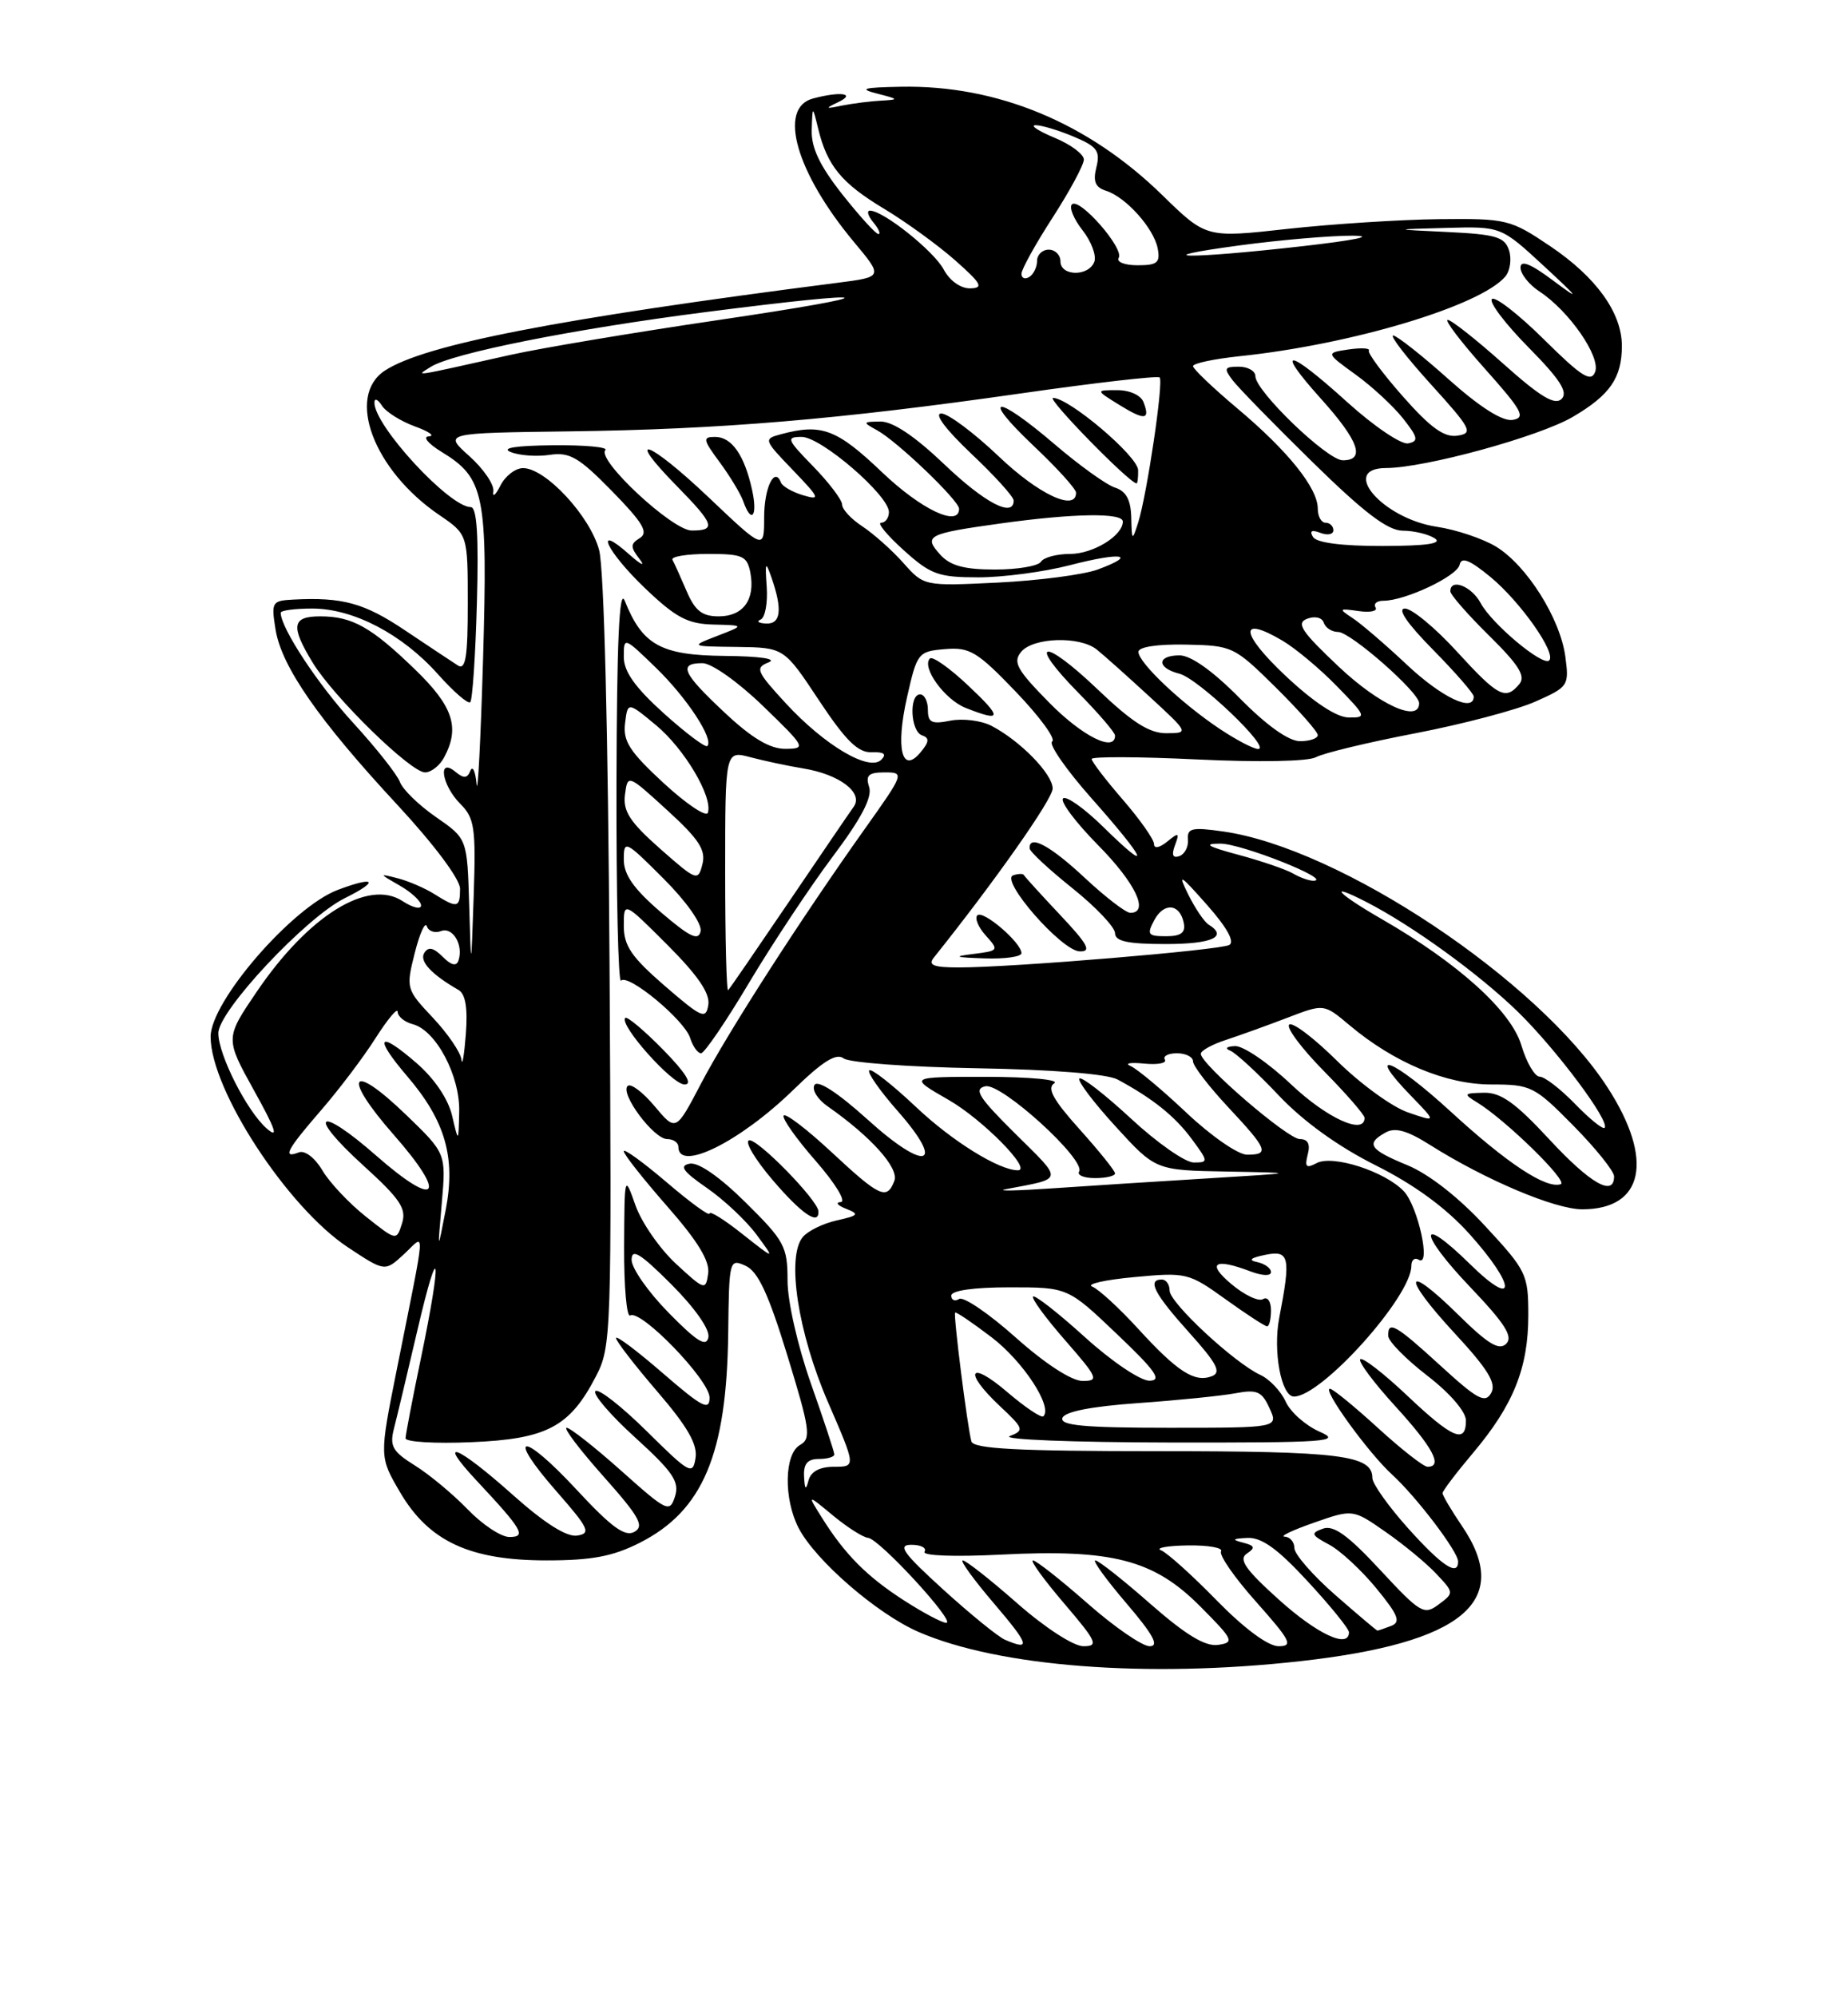 <?xml version="1.0" encoding="UTF-8" standalone="no"?>
<!DOCTYPE svg PUBLIC "-//W3C//DTD SVG 1.1//EN" "http://www.w3.org/Graphics/SVG/1.1/DTD/svg11.dtd" >
<svg xmlns="http://www.w3.org/2000/svg" xmlns:xlink="http://www.w3.org/1999/xlink" version="1.1" viewBox="0 0 237 256">
 <g >
 <path fill="currentColor"
d=" M 166.73 212.92 C 187.63 210.59 194.05 205.24 187.50 195.60 C 186.12 193.57 185.00 191.67 185.00 191.38 C 185.00 191.10 186.78 188.75 188.95 186.18 C 194.09 180.08 196.00 175.32 196.00 168.59 C 196.00 163.34 195.78 162.87 190.47 157.15 C 187.08 153.47 183.23 150.47 180.48 149.34 C 175.61 147.34 175.12 146.59 177.69 145.16 C 178.92 144.47 180.45 144.89 183.38 146.74 C 190.48 151.22 199.41 155.00 202.92 155.00 C 210.82 155.00 212.15 148.64 206.18 139.41 C 197.25 125.60 171.85 108.69 156.85 106.57 C 152.87 106.00 152.23 106.15 152.35 107.60 C 152.43 108.53 151.94 109.48 151.25 109.73 C 150.40 110.03 150.22 109.58 150.69 108.33 C 151.29 106.72 151.17 106.66 149.69 107.87 C 148.69 108.68 148.00 108.81 148.00 108.18 C 148.00 107.60 146.20 105.04 144.00 102.50 C 141.80 99.96 140.00 97.61 140.00 97.28 C 140.00 96.96 146.09 96.98 153.52 97.34 C 161.45 97.72 167.76 97.60 168.77 97.05 C 169.72 96.53 175.44 95.15 181.49 93.99 C 187.53 92.83 194.45 91.01 196.87 89.94 C 201.14 88.05 201.25 87.89 200.75 84.16 C 200.09 79.26 195.80 72.46 191.86 70.06 C 190.17 69.04 186.76 67.89 184.27 67.52 C 177.34 66.48 171.73 60.01 177.75 59.99 C 182.73 59.98 197.38 55.97 201.71 53.43 C 206.49 50.63 208.00 48.43 208.00 44.32 C 207.99 40.08 204.72 35.54 198.82 31.56 C 193.69 28.11 193.26 28.00 184.51 28.09 C 179.56 28.15 170.82 28.71 165.09 29.34 C 154.69 30.50 154.69 30.50 149.05 25.00 C 139.55 15.72 127.86 10.88 115.54 11.12 C 110.67 11.21 110.08 11.38 112.50 12.00 C 115.29 12.71 115.32 12.77 113.00 12.90 C 111.62 12.97 109.38 13.26 108.00 13.53 C 105.82 13.98 105.76 13.92 107.50 13.09 C 109.85 11.98 107.79 11.68 104.25 12.63 C 99.71 13.85 102.11 22.16 109.56 31.07 C 113.26 35.50 113.26 35.50 107.38 36.25 C 71.63 40.83 54.46 44.16 49.36 47.50 C 44.34 50.79 47.91 60.27 56.32 66.00 C 59.99 68.50 59.99 68.50 59.99 77.30 C 60.00 84.15 59.72 85.92 58.73 85.30 C 58.04 84.86 55.00 82.84 51.98 80.82 C 46.73 77.29 43.94 76.52 37.62 76.85 C 34.87 76.99 34.77 77.17 35.34 80.70 C 36.11 85.44 40.88 92.31 50.96 103.16 C 55.68 108.25 59.00 112.69 59.00 113.91 C 59.00 116.38 58.65 116.45 55.71 114.60 C 54.50 113.84 52.38 112.92 51.00 112.57 C 48.58 111.95 48.58 111.97 51.25 113.50 C 52.76 114.36 54.00 115.51 54.00 116.05 C 54.00 116.60 52.94 116.35 51.63 115.50 C 47.21 112.60 39.56 117.35 32.94 127.09 C 28.87 133.08 28.87 133.08 32.59 139.79 C 35.38 144.81 35.78 146.03 34.18 144.62 C 31.65 142.39 28.00 135.18 28.00 132.42 C 28.00 129.57 39.24 117.58 44.22 115.12 C 48.71 112.90 48.14 112.24 43.32 114.06 C 37.48 116.26 26.99 128.37 27.01 132.90 C 27.04 139.70 36.83 154.71 44.60 159.86 C 49.36 163.01 49.36 163.01 51.80 160.76 C 54.61 158.15 54.72 156.35 50.87 175.62 C 48.65 186.73 48.65 186.73 51.31 191.27 C 55.00 197.56 60.25 200.00 70.10 200.00 C 75.87 200.00 78.60 199.49 82.03 197.75 C 90.14 193.65 93.20 186.41 93.39 170.89 C 93.50 161.47 93.54 161.30 95.62 162.24 C 97.21 162.96 98.56 165.85 100.98 173.75 C 103.88 183.19 104.05 184.39 102.61 185.20 C 100.58 186.33 100.48 192.10 102.42 195.85 C 104.57 200.00 112.46 206.84 117.78 209.16 C 128.07 213.64 147.12 215.11 166.73 212.92 Z  M 128.90 210.18 C 128.03 209.81 124.46 206.91 120.98 203.75 C 115.79 199.03 115.06 198.00 116.89 198.00 C 118.11 198.00 118.87 198.40 118.57 198.89 C 118.25 199.41 122.41 199.56 128.36 199.26 C 142.64 198.53 147.97 199.91 153.92 205.89 C 158.21 210.20 158.35 210.52 156.20 210.83 C 154.56 211.06 152.06 209.54 147.54 205.58 C 144.05 202.51 140.87 200.00 140.47 200.00 C 140.08 200.00 141.87 202.47 144.46 205.50 C 147.91 209.54 148.70 211.00 147.44 211.00 C 146.49 211.00 142.90 208.53 139.46 205.50 C 136.01 202.47 132.87 200.00 132.47 200.00 C 132.08 200.00 133.87 202.47 136.46 205.50 C 140.67 210.43 140.93 211.00 138.94 211.00 C 137.68 211.00 134.02 208.63 130.46 205.50 C 127.01 202.47 123.87 200.00 123.47 200.00 C 123.08 200.00 124.87 202.47 127.46 205.50 C 132.01 210.83 132.25 211.61 128.90 210.18 Z  M 156.05 205.14 C 152.90 201.91 149.68 199.02 148.91 198.71 C 148.13 198.41 149.66 198.12 152.31 198.08 C 154.95 198.04 156.88 198.38 156.60 198.84 C 156.31 199.31 158.34 202.23 161.12 205.34 C 165.52 210.29 165.88 211.00 163.98 211.00 C 162.63 211.00 159.59 208.75 156.05 205.14 Z  M 164.00 205.02 C 159.71 201.16 158.81 199.86 159.90 199.13 C 161.03 198.38 160.93 198.11 159.40 197.72 C 157.92 197.34 158.05 197.21 159.98 197.12 C 161.80 197.03 163.88 198.53 167.73 202.71 C 170.63 205.84 173.00 208.77 173.00 209.21 C 173.00 211.36 168.94 209.47 164.00 205.02 Z  M 171.23 204.42 C 168.35 201.90 166.00 199.20 166.00 198.42 C 166.00 197.64 165.44 196.98 164.75 196.96 C 164.06 196.93 165.75 196.13 168.50 195.17 C 173.50 193.42 173.50 193.42 177.70 196.35 C 180.02 197.96 182.94 200.37 184.20 201.72 C 186.49 204.15 186.49 204.17 184.50 205.65 C 182.63 207.05 182.15 206.77 177.00 201.22 C 172.88 196.78 171.04 195.45 169.67 195.93 C 168.05 196.51 168.14 196.74 170.46 197.98 C 171.89 198.74 174.62 201.27 176.52 203.59 C 179.34 207.03 179.68 207.91 178.40 208.40 C 177.54 208.73 176.75 209.00 176.65 209.00 C 176.55 209.00 174.11 206.94 171.23 204.42 Z  M 115.95 205.14 C 111.16 202.06 108.35 199.23 105.39 194.50 C 103.51 191.50 103.51 191.50 106.83 194.25 C 108.66 195.76 110.68 197.05 111.33 197.11 C 112.78 197.24 122.67 208.00 121.35 208.00 C 120.82 208.00 118.39 206.71 115.95 205.14 Z  M 180.59 195.89 C 178.07 193.08 176.00 190.17 176.00 189.43 C 176.00 186.51 171.91 186.00 148.53 186.00 C 130.51 186.00 124.85 185.70 124.58 184.75 C 124.08 183.01 122.25 168.56 122.49 168.24 C 122.60 168.10 124.71 169.53 127.19 171.42 C 131.22 174.50 135.03 180.31 133.81 181.53 C 133.55 181.78 131.47 180.38 129.17 178.42 C 124.28 174.23 123.49 175.78 128.25 180.24 C 131.31 183.11 131.38 183.33 129.50 184.07 C 128.40 184.51 137.62 184.87 150.00 184.89 C 170.23 184.92 172.17 184.78 169.25 183.51 C 167.46 182.73 165.50 181.00 164.89 179.66 C 164.28 178.32 162.82 176.77 161.64 176.23 C 158.28 174.67 150.00 166.98 150.00 165.42 C 150.00 164.64 149.55 164.00 149.00 164.00 C 147.09 164.00 148.02 165.81 152.50 170.79 C 156.07 174.76 156.67 175.91 155.42 176.39 C 153.21 177.24 151.02 175.84 145.97 170.32 C 143.55 167.67 140.90 165.24 140.08 164.91 C 139.26 164.59 141.68 164.04 145.45 163.69 C 152.15 163.06 152.45 163.14 157.16 166.52 C 159.83 168.44 162.23 170.00 162.50 170.00 C 162.78 170.00 163.00 169.07 163.00 167.94 C 163.00 166.80 162.55 166.16 161.98 166.51 C 161.42 166.86 159.58 165.99 157.90 164.57 C 154.69 161.87 155.76 161.20 160.43 162.98 C 161.90 163.53 163.00 163.57 163.00 163.05 C 163.00 162.55 162.21 161.98 161.25 161.77 C 160.04 161.52 160.35 161.23 162.25 160.84 C 165.37 160.20 165.57 161.10 164.06 168.90 C 163.23 173.20 164.32 179.00 165.95 179.00 C 169.49 179.00 181.00 166.19 181.00 162.25 C 181.00 161.50 181.42 161.14 181.94 161.46 C 183.57 162.47 181.86 154.62 180.04 152.69 C 177.63 150.14 170.91 147.98 168.85 149.08 C 167.52 149.79 167.30 149.58 167.71 147.98 C 168.07 146.64 167.74 146.00 166.70 146.00 C 165.14 146.00 154.00 136.41 154.00 135.07 C 154.00 134.66 155.46 133.86 157.25 133.28 C 159.04 132.69 162.59 131.41 165.15 130.43 C 169.79 128.65 169.79 128.65 173.04 131.38 C 178.78 136.21 185.45 139.00 191.25 139.00 C 196.34 139.00 196.79 139.22 201.78 144.28 C 204.65 147.19 207.00 150.11 207.00 150.78 C 207.00 153.46 203.94 151.70 198.66 146.00 C 194.34 141.34 192.48 140.01 190.30 140.06 C 187.71 140.11 187.64 140.21 189.45 141.31 C 193.11 143.55 201.18 151.44 200.16 151.78 C 198.27 152.41 193.29 149.12 186.03 142.46 C 178.69 135.73 174.92 134.23 180.94 140.44 C 184.25 143.85 184.25 143.85 180.57 142.58 C 178.54 141.89 174.45 138.91 171.47 135.97 C 168.49 133.02 165.73 130.94 165.33 131.33 C 164.94 131.73 166.95 134.41 169.81 137.31 C 172.66 140.20 175.00 142.89 175.00 143.28 C 175.00 145.53 170.18 143.33 165.59 139.00 C 162.69 136.25 159.45 134.04 158.40 134.08 C 157.29 134.13 157.03 134.37 157.78 134.67 C 158.49 134.96 161.28 137.53 163.99 140.40 C 167.14 143.73 171.62 146.96 176.42 149.36 C 181.41 151.86 185.44 154.81 188.46 158.17 C 194.48 164.87 194.53 167.92 188.52 162.02 C 181.83 155.46 181.86 157.96 188.56 164.98 C 193.01 169.65 194.08 171.32 193.17 172.23 C 192.26 173.14 190.84 172.28 187.02 168.52 C 180.08 161.68 179.69 163.47 186.52 170.85 C 190.83 175.50 191.93 177.30 191.24 178.54 C 190.47 179.91 189.48 179.38 184.78 175.08 C 178.95 169.75 177.97 169.20 178.04 171.25 C 178.07 171.94 180.32 174.22 183.04 176.32 C 185.95 178.56 188.00 180.94 188.00 182.07 C 188.00 185.11 186.28 184.38 180.43 178.84 C 177.43 176.01 174.74 173.93 174.45 174.22 C 174.16 174.51 176.19 177.23 178.96 180.26 C 183.77 185.53 185.09 188.00 183.08 188.00 C 182.57 188.00 179.70 185.75 176.69 183.00 C 173.68 180.25 170.92 178.00 170.56 178.00 C 169.53 178.00 175.49 186.23 178.53 189.00 C 181.66 191.86 187.00 198.88 187.00 200.15 C 187.00 202.09 184.92 200.71 180.59 195.89 Z  M 59.95 193.43 C 58.05 191.47 55.00 188.94 53.17 187.81 C 50.35 186.05 49.95 185.35 50.52 183.12 C 50.89 181.68 52.25 176.00 53.53 170.50 C 56.38 158.28 56.73 160.87 54.00 174.00 C 52.91 179.22 52.02 183.88 52.01 184.35 C 52.01 184.82 55.79 185.05 60.43 184.85 C 70.11 184.45 73.06 182.90 76.41 176.44 C 78.41 172.60 78.45 171.24 78.17 123.50 C 77.99 93.89 77.47 72.93 76.84 70.52 C 75.70 66.18 69.98 60.00 67.08 60.00 C 66.10 60.00 64.79 61.01 64.17 62.25 C 63.54 63.49 63.14 63.81 63.27 62.96 C 63.39 62.11 62.01 60.09 60.19 58.46 C 56.88 55.50 56.88 55.50 73.04 55.29 C 92.36 55.04 107.52 53.77 130.89 50.43 C 140.45 49.06 148.47 48.14 148.72 48.38 C 149.25 48.91 147.09 63.44 145.96 67.00 C 145.20 69.38 145.15 69.35 145.08 66.32 C 145.02 64.06 144.42 62.95 143.00 62.50 C 141.90 62.15 138.42 59.65 135.25 56.94 C 127.65 50.44 125.63 50.59 132.56 57.15 C 135.55 59.97 138.00 62.67 138.00 63.15 C 138.00 65.62 133.18 63.36 128.09 58.50 C 124.91 55.48 121.60 53.00 120.72 53.00 C 119.75 53.00 121.27 55.03 124.56 58.15 C 127.55 60.97 130.00 63.67 130.00 64.15 C 130.00 66.40 126.31 64.48 121.09 59.50 C 117.30 55.89 114.49 54.01 112.91 54.03 C 110.61 54.06 110.59 54.11 112.50 55.16 C 115.06 56.56 123.00 64.16 123.00 65.21 C 123.00 67.62 118.13 65.31 113.09 60.50 C 107.32 55.00 105.36 54.26 100.18 55.65 C 97.90 56.26 97.92 56.34 101.68 60.25 C 105.14 63.85 105.26 64.15 103.00 63.48 C 101.62 63.07 100.35 62.34 100.16 61.86 C 99.35 59.73 98.00 62.49 98.00 66.31 C 98.00 70.50 98.00 70.50 90.86 63.73 C 83.15 56.42 79.92 55.29 86.81 62.31 C 91.62 67.21 91.88 68.00 88.71 68.00 C 86.23 68.00 76.45 58.89 77.64 57.69 C 78.02 57.31 75.00 57.03 70.92 57.07 C 66.12 57.12 64.21 57.42 65.50 57.94 C 66.60 58.39 68.85 58.55 70.50 58.30 C 73.06 57.92 74.24 58.61 78.50 62.96 C 82.46 67.01 83.20 68.26 82.06 68.96 C 80.83 69.72 80.82 70.10 82.03 71.67 C 82.81 72.68 82.22 72.41 80.72 71.08 C 76.00 66.87 77.78 70.68 82.75 75.42 C 86.68 79.17 88.19 79.97 91.50 80.05 C 95.50 80.15 95.50 80.15 92.00 81.50 C 88.50 82.85 88.50 82.85 94.52 82.92 C 100.55 83.00 100.55 83.00 105.02 89.75 C 108.45 94.92 110.03 96.48 111.78 96.42 C 113.38 96.36 113.75 96.65 113.02 97.38 C 111.47 98.93 105.76 95.54 100.78 90.15 C 97.00 86.05 96.81 85.59 98.57 84.90 C 99.72 84.44 97.45 84.11 92.92 84.07 C 84.76 83.99 82.39 82.68 80.12 77.00 C 79.42 75.24 79.11 82.13 79.06 100.42 C 79.03 114.67 79.29 126.05 79.64 125.69 C 80.57 124.76 87.78 130.73 88.51 133.04 C 88.85 134.12 89.48 135.00 89.91 135.00 C 90.33 135.00 93.12 130.92 96.09 125.92 C 99.07 120.93 103.88 113.68 106.78 109.81 C 110.45 104.93 111.88 102.20 111.47 100.89 C 110.98 99.37 111.37 99.00 113.46 99.00 C 116.01 99.00 115.98 99.11 110.90 106.25 C 102.67 117.82 93.34 132.32 89.88 138.93 C 86.68 145.04 86.68 145.04 83.94 141.77 C 82.43 139.97 80.88 138.81 80.49 139.19 C 79.49 140.17 83.84 146.00 85.57 146.00 C 86.36 146.00 87.00 146.45 87.00 147.00 C 87.00 150.26 94.87 146.37 101.70 139.73 C 105.51 136.02 107.25 134.93 108.20 135.66 C 108.91 136.20 116.62 136.77 125.32 136.92 C 134.98 137.09 141.99 137.65 143.32 138.36 C 147.83 140.79 150.67 143.06 152.83 145.98 C 154.99 148.90 154.99 149.00 153.09 149.00 C 152.00 149.00 148.37 146.46 145.03 143.36 C 141.68 140.26 138.71 137.96 138.43 138.24 C 138.15 138.52 140.23 141.28 143.06 144.37 C 148.20 150.00 148.20 150.00 157.35 150.16 C 166.50 150.33 166.50 150.33 155.00 151.03 C 148.68 151.41 139.68 151.99 135.00 152.31 C 130.32 152.63 127.62 152.68 129.00 152.42 C 136.50 150.99 136.42 151.46 130.22 145.32 C 125.50 140.65 124.83 139.58 126.37 139.23 C 128.42 138.77 139.31 148.68 138.39 150.17 C 138.11 150.63 139.03 151.00 140.44 151.00 C 141.85 151.00 143.00 150.73 143.00 150.40 C 143.00 150.07 140.95 147.52 138.45 144.74 C 135.07 140.98 134.24 139.47 135.20 138.85 C 135.93 138.39 132.12 138.03 126.50 138.02 C 116.50 138.02 116.50 138.02 121.66 140.98 C 126.02 143.48 132.44 150.00 130.54 150.00 C 128.12 150.00 122.10 146.26 117.48 141.89 C 114.45 139.03 111.75 136.91 111.48 137.19 C 111.20 137.47 112.84 139.81 115.13 142.41 C 121.38 149.51 118.73 150.26 111.26 143.49 C 107.47 140.07 104.88 138.38 104.46 139.06 C 104.09 139.67 104.84 140.90 106.14 141.80 C 111.71 145.69 115.32 149.72 114.70 151.35 C 113.74 153.85 112.85 153.45 106.64 147.67 C 103.49 144.74 100.73 142.63 100.50 142.99 C 100.28 143.35 102.14 145.98 104.63 148.82 C 107.12 151.67 108.56 154.03 107.83 154.07 C 107.10 154.11 107.40 154.50 108.50 154.93 C 110.26 155.62 110.11 155.80 107.32 156.42 C 105.57 156.81 103.60 157.77 102.95 158.56 C 100.84 161.11 102.33 170.83 106.20 179.75 C 109.78 188.00 109.78 188.00 106.96 188.00 C 105.12 188.00 103.99 188.61 103.69 189.75 C 103.35 191.07 103.20 190.94 103.12 189.25 C 103.03 187.63 103.56 187.00 105.00 187.00 C 106.10 187.00 107.00 186.74 107.00 186.42 C 107.00 186.10 105.65 182.02 104.00 177.34 C 102.30 172.51 101.00 166.81 101.00 164.14 C 101.00 159.77 100.61 159.05 95.62 154.12 C 92.28 150.82 89.56 148.94 88.45 149.15 C 87.07 149.42 87.57 150.13 90.65 152.26 C 92.85 153.78 95.72 156.48 97.03 158.26 C 99.43 161.50 99.43 161.50 95.21 158.17 C 92.90 156.33 91.00 155.15 91.00 155.54 C 91.00 155.93 88.53 154.13 85.50 151.54 C 82.47 148.96 80.00 147.17 80.00 147.56 C 80.00 147.96 82.51 151.13 85.57 154.62 C 89.49 159.08 91.05 161.64 90.82 163.23 C 90.51 165.42 90.37 165.38 86.71 162.00 C 84.62 160.07 82.28 156.70 81.50 154.50 C 80.09 150.52 80.09 150.54 80.04 159.81 C 80.02 164.93 80.37 168.89 80.82 168.61 C 82.18 167.77 91.00 176.90 91.00 179.13 C 91.00 180.87 90.05 180.37 85.00 176.00 C 81.70 173.14 79.00 171.11 79.00 171.50 C 79.00 171.88 81.38 174.96 84.29 178.35 C 88.17 182.85 89.48 185.14 89.20 186.88 C 88.85 189.11 88.44 188.88 82.94 183.44 C 79.70 180.24 76.74 177.93 76.36 178.30 C 75.98 178.68 78.28 181.37 81.48 184.27 C 86.31 188.66 87.16 189.92 86.57 191.79 C 85.89 193.92 85.56 193.77 79.68 188.52 C 76.28 185.49 73.13 183.01 72.67 183.00 C 72.21 183.00 74.34 185.80 77.39 189.23 C 82.00 194.41 82.67 195.60 81.36 196.34 C 80.15 197.02 78.41 195.75 73.92 190.91 C 66.92 183.37 64.76 183.62 71.41 191.20 C 75.53 195.90 75.82 196.54 74.02 196.82 C 72.68 197.03 69.84 195.24 65.74 191.58 C 58.63 185.24 55.86 184.14 61.10 189.75 C 67.02 196.08 67.56 197.00 65.32 197.00 C 64.26 197.00 61.84 195.40 59.95 193.43 Z  M 104.96 155.25 C 104.88 153.80 97.05 145.82 96.05 146.16 C 95.49 146.35 96.86 148.64 99.09 151.25 C 102.82 155.61 105.06 157.14 104.96 155.25 Z  M 85.02 134.52 C 82.60 132.06 80.43 130.24 80.19 130.47 C 79.35 131.32 86.19 139.00 87.79 139.00 C 88.88 139.00 87.96 137.52 85.02 134.52 Z  M 96.45 62.78 C 95.47 58.33 93.84 56.00 91.71 56.00 C 90.08 56.00 90.14 56.33 92.30 59.25 C 93.62 61.04 94.98 63.29 95.32 64.25 C 96.37 67.24 97.20 66.17 96.45 62.78 Z  M 145.96 60.25 C 145.91 58.46 137.11 51.00 135.05 51.00 C 134.16 51.00 144.72 61.81 145.75 61.96 C 145.89 61.98 145.98 61.21 145.96 60.25 Z  M 146.65 51.54 C 146.32 50.66 144.87 50.00 143.28 50.01 C 140.50 50.01 140.50 50.01 143.50 51.87 C 146.82 53.92 147.54 53.85 146.65 51.54 Z  M 136.25 181.75 C 136.52 180.94 139.90 180.27 145.93 179.84 C 151.03 179.48 156.66 178.91 158.43 178.58 C 161.21 178.06 161.83 178.33 162.81 180.49 C 163.96 183.00 163.96 183.00 149.90 183.00 C 139.09 183.00 135.93 182.71 136.25 181.75 Z  M 130.26 171.43 C 126.83 168.37 123.57 166.15 123.01 166.49 C 122.46 166.84 122.00 166.64 122.00 166.06 C 122.00 165.41 124.88 165.00 129.47 165.00 C 136.95 165.00 136.95 165.00 143.22 170.97 C 148.21 175.71 149.07 176.94 147.42 176.97 C 146.26 176.98 142.58 174.51 139.13 171.38 C 135.71 168.28 132.72 165.95 132.49 166.18 C 132.25 166.41 134.11 168.94 136.61 171.80 C 140.81 176.61 140.98 177.00 138.83 177.00 C 137.42 176.99 134.03 174.79 130.26 171.43 Z  M 85.75 168.26 C 83.14 165.61 81.00 162.55 81.00 161.48 C 81.00 159.95 82.11 160.64 86.10 164.62 C 89.12 167.65 91.06 170.41 90.85 171.41 C 90.58 172.70 89.39 171.97 85.75 168.26 Z  M 56.66 154.17 C 57.21 147.84 57.21 147.84 52.07 142.88 C 44.89 135.96 43.79 137.82 50.52 145.48 C 57.46 153.38 56.09 155.00 48.27 148.14 C 40.77 141.56 39.22 142.68 46.58 149.37 C 51.33 153.68 52.16 154.92 51.56 156.80 C 50.85 159.05 50.85 159.05 46.94 155.95 C 44.79 154.25 42.27 151.58 41.35 150.02 C 40.40 148.41 39.10 147.41 38.34 147.70 C 36.16 148.54 36.76 147.40 41.17 142.31 C 43.47 139.66 46.62 135.50 48.17 133.05 C 49.73 130.61 51.00 129.09 51.00 129.69 C 51.00 130.28 51.88 131.00 52.95 131.28 C 55.91 132.05 59.01 137.90 58.89 142.50 C 58.80 146.50 58.80 146.50 57.98 143.00 C 57.48 140.86 55.71 138.24 53.41 136.25 C 48.49 131.98 47.87 132.86 52.22 137.94 C 57.11 143.66 58.46 148.34 57.16 155.08 C 56.11 160.50 56.11 160.50 56.66 154.17 Z  M 152.18 142.64 C 149.05 139.69 145.82 136.99 145.00 136.64 C 144.18 136.29 144.94 136.15 146.70 136.32 C 148.46 136.50 149.67 136.27 149.39 135.82 C 149.11 135.37 149.81 135.00 150.94 135.00 C 152.07 135.00 153.00 135.47 153.00 136.04 C 153.00 136.62 155.03 139.25 157.50 141.90 C 162.58 147.33 162.85 148.00 159.93 148.00 C 158.78 148.00 155.30 145.59 152.18 142.64 Z  M 201.99 141.49 C 200.13 139.57 198.09 138.00 197.46 138.00 C 196.83 138.00 195.77 136.19 195.11 133.98 C 193.80 129.58 187.02 123.46 177.25 117.83 C 171.48 114.51 170.08 112.96 175.25 115.62 C 181.17 118.66 189.74 124.88 194.70 129.72 C 199.64 134.55 206.54 143.79 205.78 144.56 C 205.55 144.78 203.84 143.40 201.99 141.49 Z  M 59.18 135.82 C 59.08 134.90 57.43 132.48 55.52 130.45 C 52.09 126.81 52.05 126.68 53.19 122.15 C 53.83 119.62 54.53 118.08 54.74 118.72 C 54.95 119.36 55.77 119.64 56.56 119.34 C 58.06 118.76 59.46 121.12 58.80 123.10 C 58.54 123.89 57.88 123.74 56.77 122.63 C 55.59 121.45 54.93 121.31 54.41 122.14 C 53.76 123.20 55.31 124.88 58.81 126.89 C 59.70 127.41 60.00 129.22 59.74 132.57 C 59.53 135.28 59.28 136.74 59.18 135.82 Z  M 85.25 126.36 C 80.99 122.67 80.00 121.23 80.00 118.67 C 80.00 115.52 80.00 115.52 85.59 121.11 C 89.50 125.02 91.08 127.33 90.84 128.80 C 90.53 130.70 90.01 130.47 85.25 126.36 Z  M 93.00 111.76 C 93.00 96.19 93.00 96.19 96.25 97.06 C 98.04 97.53 101.08 98.18 103.00 98.49 C 107.67 99.25 110.77 101.61 109.48 103.41 C 108.94 104.16 105.19 109.66 101.14 115.64 C 97.09 121.61 93.60 126.69 93.39 126.92 C 93.17 127.15 93.00 120.33 93.00 111.76 Z  M 60.17 116.00 C 59.92 107.50 59.92 107.50 55.92 104.73 C 53.72 103.21 51.64 101.19 51.29 100.23 C 50.94 99.28 48.25 95.88 45.31 92.67 C 40.78 87.74 36.00 80.48 36.00 78.54 C 36.00 78.24 37.82 78.00 40.04 78.00 C 45.31 78.00 51.57 81.27 56.14 86.39 C 58.15 88.65 60.03 90.28 60.31 90.00 C 60.59 89.72 60.98 83.99 61.16 77.25 C 61.40 68.70 61.16 65.00 60.38 65.00 C 57.63 65.00 47.97 54.54 48.02 51.60 C 48.02 50.99 48.45 51.17 48.97 51.98 C 49.48 52.79 51.39 53.99 53.20 54.65 C 55.02 55.31 55.83 55.88 55.00 55.93 C 54.16 55.97 54.89 56.85 56.63 57.92 C 62.15 61.28 62.56 63.37 61.95 84.50 C 61.64 94.95 61.27 102.15 61.12 100.50 C 60.97 98.85 60.61 98.08 60.32 98.79 C 59.93 99.78 59.48 99.81 58.40 98.92 C 56.09 97.00 56.65 100.65 59.04 103.04 C 60.86 104.86 61.04 106.10 60.75 114.79 C 60.42 124.50 60.42 124.50 60.17 116.00 Z  M 56.96 97.07 C 59.01 93.25 58.11 90.53 53.25 85.83 C 47.60 80.36 45.17 79.00 41.07 79.00 C 37.44 79.00 37.23 80.23 40.10 84.93 C 42.80 89.36 52.67 99.00 54.51 99.00 C 55.29 99.00 56.40 98.13 56.96 97.07 Z  M 119.75 122.75 C 127.58 112.97 135.00 102.42 135.00 101.07 C 135.00 99.20 130.82 94.93 127.13 93.02 C 125.82 92.35 123.46 92.06 121.88 92.37 C 119.48 92.85 119.00 92.62 119.00 90.97 C 119.00 89.89 118.55 89.00 118.00 89.00 C 116.55 89.00 116.77 93.76 118.25 94.25 C 119.21 94.58 119.18 95.07 118.08 96.40 C 115.67 99.32 114.83 95.95 116.33 89.34 C 117.61 83.67 117.75 83.49 121.19 83.20 C 124.36 82.93 125.32 83.50 130.29 88.68 C 133.35 91.87 135.44 94.73 134.94 95.04 C 134.44 95.35 136.72 98.64 140.01 102.35 C 147.07 110.30 147.87 112.25 141.52 106.02 C 139.06 103.60 136.72 101.95 136.33 102.34 C 135.94 102.73 137.95 105.41 140.81 108.31 C 145.62 113.17 147.44 117.00 144.96 117.00 C 144.38 117.00 141.75 114.97 139.10 112.50 C 134.67 108.36 131.93 106.90 132.05 108.75 C 132.07 109.16 134.55 111.46 137.55 113.86 C 140.55 116.26 143.00 118.85 143.00 119.61 C 143.00 120.65 144.62 121.00 149.50 121.00 C 155.47 121.00 157.53 120.06 154.99 118.50 C 154.44 118.15 153.28 116.44 152.41 114.69 C 151.00 111.85 151.27 112.00 154.81 116.00 C 157.35 118.87 158.38 120.72 157.65 121.12 C 156.40 121.79 129.83 124.00 122.98 124.00 C 119.73 124.00 118.99 123.71 119.75 122.75 Z  M 131.00 122.17 C 131.00 120.83 126.07 116.60 125.34 117.32 C 124.98 117.69 125.47 118.86 126.43 119.92 C 128.13 121.80 128.08 121.87 124.84 122.27 C 122.16 122.60 122.44 122.71 126.25 122.84 C 128.86 122.93 131.00 122.63 131.00 122.17 Z  M 135.96 117.27 C 133.51 114.67 131.42 112.37 131.31 112.16 C 131.21 111.96 130.59 111.97 129.94 112.19 C 128.19 112.77 136.13 121.86 138.46 121.94 C 140.03 121.99 139.53 121.06 135.96 117.27 Z  M 124.18 87.88 C 121.81 85.64 119.59 84.07 119.26 84.40 C 118.15 85.52 121.14 89.66 123.83 90.73 C 128.53 92.59 128.60 92.04 124.18 87.88 Z  M 84.75 116.92 C 81.29 113.95 80.00 112.12 80.00 110.18 C 80.00 107.62 80.19 107.71 85.10 112.62 C 88.04 115.56 90.05 118.42 89.85 119.36 C 89.58 120.64 88.48 120.11 84.75 116.92 Z  M 148.03 117.94 C 149.28 115.61 151.34 115.82 151.82 118.33 C 152.06 119.55 151.44 120.00 149.54 120.00 C 147.21 120.00 147.05 119.78 148.03 117.94 Z  M 84.65 108.78 C 80.78 105.36 79.88 103.97 80.15 101.86 C 80.50 99.22 80.50 99.22 85.58 103.86 C 89.65 107.57 90.55 108.96 90.08 110.78 C 89.52 112.98 89.34 112.91 84.65 108.78 Z  M 165.85 111.97 C 164.94 111.44 161.79 110.36 158.85 109.57 C 154.83 108.49 154.25 108.13 156.50 108.13 C 159.20 108.12 170.89 112.76 168.50 112.89 C 167.95 112.92 166.76 112.50 165.85 111.97 Z  M 85.12 100.38 C 80.77 96.37 79.88 95.00 80.16 92.72 C 80.50 89.94 80.50 89.94 84.12 92.94 C 87.76 95.95 91.45 102.16 90.78 104.17 C 90.58 104.77 88.03 103.06 85.12 100.38 Z  M 85.14 91.44 C 81.45 88.11 80.00 86.08 80.00 84.20 C 80.00 81.61 80.02 81.62 84.08 85.55 C 88.07 89.40 91.58 94.75 90.71 95.62 C 90.47 95.86 87.97 93.98 85.14 91.44 Z  M 92.96 91.36 C 87.51 86.27 86.94 85.00 90.09 85.00 C 91.26 85.00 94.65 87.40 97.84 90.48 C 103.34 95.80 103.42 95.96 100.71 95.98 C 98.75 95.99 96.43 94.62 92.96 91.36 Z  M 156.39 93.40 C 151.47 90.11 146.00 84.93 146.00 83.55 C 146.00 82.92 148.41 82.55 152.09 82.62 C 158.05 82.74 158.29 82.86 163.59 88.09 C 166.56 91.03 169.00 93.78 169.00 94.22 C 169.00 94.65 167.97 95.00 166.72 95.00 C 165.27 95.00 162.43 92.98 159.00 89.50 C 155.57 86.02 152.73 84.00 151.28 84.00 C 148.34 84.00 148.32 85.61 151.25 86.35 C 153.67 86.96 163.13 96.00 161.35 96.00 C 160.76 96.00 158.53 94.83 156.39 93.40 Z  M 134.55 90.05 C 130.40 85.84 129.87 84.87 130.96 83.55 C 132.50 81.69 138.46 81.50 140.65 83.25 C 141.52 83.94 144.53 86.63 147.36 89.23 C 152.49 93.95 152.49 93.96 149.59 93.98 C 147.41 93.99 145.21 92.60 140.79 88.38 C 133.74 81.65 131.62 82.01 138.31 88.81 C 140.89 91.43 143.00 93.89 143.00 94.28 C 143.00 96.47 138.80 94.37 134.55 90.05 Z  M 164.78 86.54 C 159.03 81.11 158.88 78.81 164.48 82.12 C 166.14 83.10 169.28 85.72 171.45 87.95 C 175.24 91.83 175.30 92.00 172.95 91.96 C 171.39 91.94 168.42 89.97 164.78 86.54 Z  M 171.69 85.45 C 166.89 80.92 166.19 79.87 167.63 79.31 C 168.63 78.93 169.55 79.14 169.77 79.82 C 169.99 80.47 170.81 81.00 171.61 81.00 C 173.19 81.00 182.00 88.73 182.00 90.13 C 182.00 92.67 176.90 90.36 171.69 85.45 Z  M 180.46 85.23 C 177.69 82.63 174.54 79.92 173.46 79.22 C 171.64 78.02 171.69 77.96 174.22 78.32 C 175.72 78.54 176.70 78.33 176.41 77.86 C 176.12 77.38 176.57 77.00 177.42 77.00 C 180.22 77.00 186.88 73.85 187.19 72.39 C 187.42 71.33 188.47 71.75 191.18 73.98 C 195.01 77.16 199.62 83.71 198.68 84.65 C 197.88 85.45 191.32 79.97 189.89 77.30 C 188.73 75.13 186.00 74.07 186.00 75.79 C 186.00 76.22 188.24 78.78 190.97 81.47 C 194.79 85.23 195.69 86.67 194.85 87.68 C 193.09 89.80 192.13 89.30 186.83 83.50 C 184.06 80.47 181.07 78.00 180.18 78.00 C 179.15 78.00 180.45 79.90 183.78 83.28 C 186.65 86.19 189.00 88.89 189.00 89.28 C 189.00 91.35 184.92 89.41 180.46 85.23 Z  M 97.55 79.41 C 98.12 79.17 98.47 77.29 98.33 75.23 C 98.10 72.03 98.18 71.85 98.93 74.00 C 100.37 78.12 100.15 80.01 98.25 79.92 C 97.29 79.88 96.97 79.65 97.55 79.41 Z  M 88.05 75.75 C 87.28 73.96 86.47 72.16 86.24 71.75 C 86.02 71.34 88.07 71.00 90.80 71.00 C 95.25 71.00 95.81 71.25 96.23 73.40 C 96.88 76.85 95.32 79.00 92.17 79.00 C 90.04 79.00 89.13 78.28 88.05 75.75 Z  M 115.85 72.15 C 114.39 70.51 112.02 68.41 110.60 67.47 C 109.17 66.54 108.00 65.28 108.00 64.68 C 108.00 64.08 106.33 61.88 104.30 59.79 C 100.90 56.31 100.78 56.00 102.82 56.00 C 105.30 56.00 114.00 63.49 114.00 65.63 C 114.00 66.38 113.55 67.00 113.00 67.00 C 112.45 67.00 113.74 68.58 115.87 70.50 C 119.35 73.64 120.33 74.00 125.48 74.00 C 128.63 74.00 133.91 73.30 137.22 72.44 C 143.82 70.73 146.01 71.06 140.80 72.99 C 138.99 73.66 133.22 74.41 128.00 74.67 C 118.50 75.13 118.50 75.13 115.85 72.15 Z  M 120.59 71.10 C 118.39 68.67 118.92 68.40 128.34 67.09 C 137.69 65.79 144.00 65.69 144.00 66.85 C 144.00 68.66 140.19 71.00 137.23 71.00 C 135.52 71.00 133.84 71.45 133.50 72.00 C 133.16 72.55 130.50 73.00 127.60 73.00 C 123.67 73.00 121.87 72.51 120.59 71.10 Z  M 168.39 68.83 C 167.91 68.04 168.22 67.87 169.34 68.30 C 170.25 68.65 171.00 68.50 171.00 67.97 C 171.00 67.44 170.55 67.00 170.00 67.00 C 169.45 67.00 169.00 66.19 169.00 65.19 C 169.00 62.56 165.20 57.82 158.70 52.36 C 155.57 49.73 153.00 47.28 153.00 46.93 C 153.00 46.57 155.67 46.01 158.94 45.66 C 173.38 44.16 189.94 39.18 193.07 35.42 C 193.67 34.69 193.88 33.19 193.53 32.09 C 192.98 30.37 191.85 30.04 185.70 29.74 C 178.50 29.40 178.50 29.40 185.50 29.21 C 192.50 29.02 192.50 29.02 198.00 34.10 C 202.53 38.29 202.75 38.62 199.25 36.01 C 196.29 33.79 195.00 33.28 195.00 34.30 C 195.00 35.11 196.10 36.49 197.43 37.36 C 201.24 39.86 205.31 45.74 204.57 47.67 C 204.04 49.05 202.83 48.28 197.99 43.49 C 194.72 40.26 191.73 37.94 191.33 38.33 C 190.94 38.73 193.05 41.51 196.02 44.52 C 200.07 48.62 201.13 50.27 200.27 51.13 C 199.41 51.99 197.55 50.87 192.81 46.64 C 189.34 43.54 186.13 41.01 185.67 41.00 C 185.21 41.00 187.35 43.81 190.42 47.25 C 195.23 52.64 195.72 53.54 193.99 53.82 C 192.68 54.03 189.80 52.20 185.74 48.58 C 182.31 45.51 179.12 43.01 178.67 43.00 C 178.21 43.00 180.38 45.81 183.50 49.25 C 188.70 54.98 188.98 55.53 186.91 55.84 C 185.23 56.10 183.47 54.84 179.94 50.84 C 177.34 47.90 175.37 45.24 175.55 44.93 C 175.74 44.62 174.57 44.56 172.95 44.79 C 170.01 45.23 170.01 45.23 173.85 48.01 C 175.96 49.53 178.70 52.07 179.94 53.64 C 181.86 56.08 181.96 56.55 180.59 56.83 C 179.70 57.00 176.21 54.64 172.82 51.58 C 165.12 44.60 163.34 44.36 169.41 51.11 C 174.27 56.51 175.15 59.00 172.21 59.00 C 170.22 59.00 161.00 50.13 161.00 48.22 C 161.00 47.55 160.04 47.00 158.88 47.00 C 157.01 47.00 156.92 47.21 158.09 48.75 C 158.82 49.71 163.44 54.44 168.35 59.25 C 174.93 65.70 177.96 68.00 179.89 68.02 C 181.32 68.02 183.18 68.47 184.00 69.00 C 185.04 69.67 182.97 69.97 177.31 69.98 C 172.12 69.99 168.85 69.57 168.39 68.83 Z  M 55.23 47.03 C 57.97 45.28 73.51 42.18 90.50 40.00 C 113.50 37.05 114.48 37.72 92.00 41.04 C 81.28 42.62 69.35 44.62 65.50 45.48 C 52.49 48.38 53.31 48.26 55.23 47.03 Z  M 121.02 34.53 C 119.75 32.16 113.28 27.00 111.57 27.00 C 111.12 27.00 111.32 27.68 112.00 28.50 C 112.68 29.32 112.98 30.00 112.65 30.00 C 112.32 30.00 110.24 27.71 108.02 24.91 C 105.13 21.24 104.03 18.94 104.10 16.66 C 104.20 13.50 104.20 13.50 104.93 16.50 C 106.08 21.24 107.93 23.49 113.40 26.77 C 116.21 28.46 120.30 31.43 122.50 33.37 C 125.89 36.37 126.18 36.92 124.42 36.96 C 123.20 36.98 121.79 35.98 121.02 34.53 Z  M 131.00 35.09 C 131.00 34.53 132.80 31.28 135.00 27.88 C 137.20 24.47 139.00 21.13 139.00 20.45 C 139.00 19.77 137.31 18.51 135.25 17.66 C 133.19 16.80 132.08 16.08 132.78 16.05 C 133.49 16.02 135.67 16.67 137.64 17.49 C 140.70 18.77 141.13 19.34 140.61 21.43 C 140.15 23.25 140.46 24.01 141.84 24.45 C 144.39 25.26 147.97 29.25 148.47 31.84 C 148.82 33.67 148.42 34.00 145.88 34.00 C 144.23 34.00 143.15 33.57 143.47 33.05 C 144.21 31.86 138.42 25.25 137.47 26.20 C 137.09 26.58 137.70 28.07 138.83 29.51 C 139.96 30.95 140.64 32.77 140.34 33.56 C 139.61 35.47 136.00 35.42 136.00 33.50 C 136.00 32.67 135.32 32.00 134.50 32.00 C 133.68 32.00 133.00 32.65 133.00 33.44 C 133.00 34.23 132.55 35.16 132.00 35.50 C 131.45 35.84 131.00 35.66 131.00 35.09 Z  M 159.00 31.45 C 164.22 30.75 170.75 30.19 173.50 30.21 C 176.44 30.24 173.77 30.79 167.00 31.56 C 152.36 33.22 146.44 33.14 159.00 31.45 Z "/>
</g>
</svg>